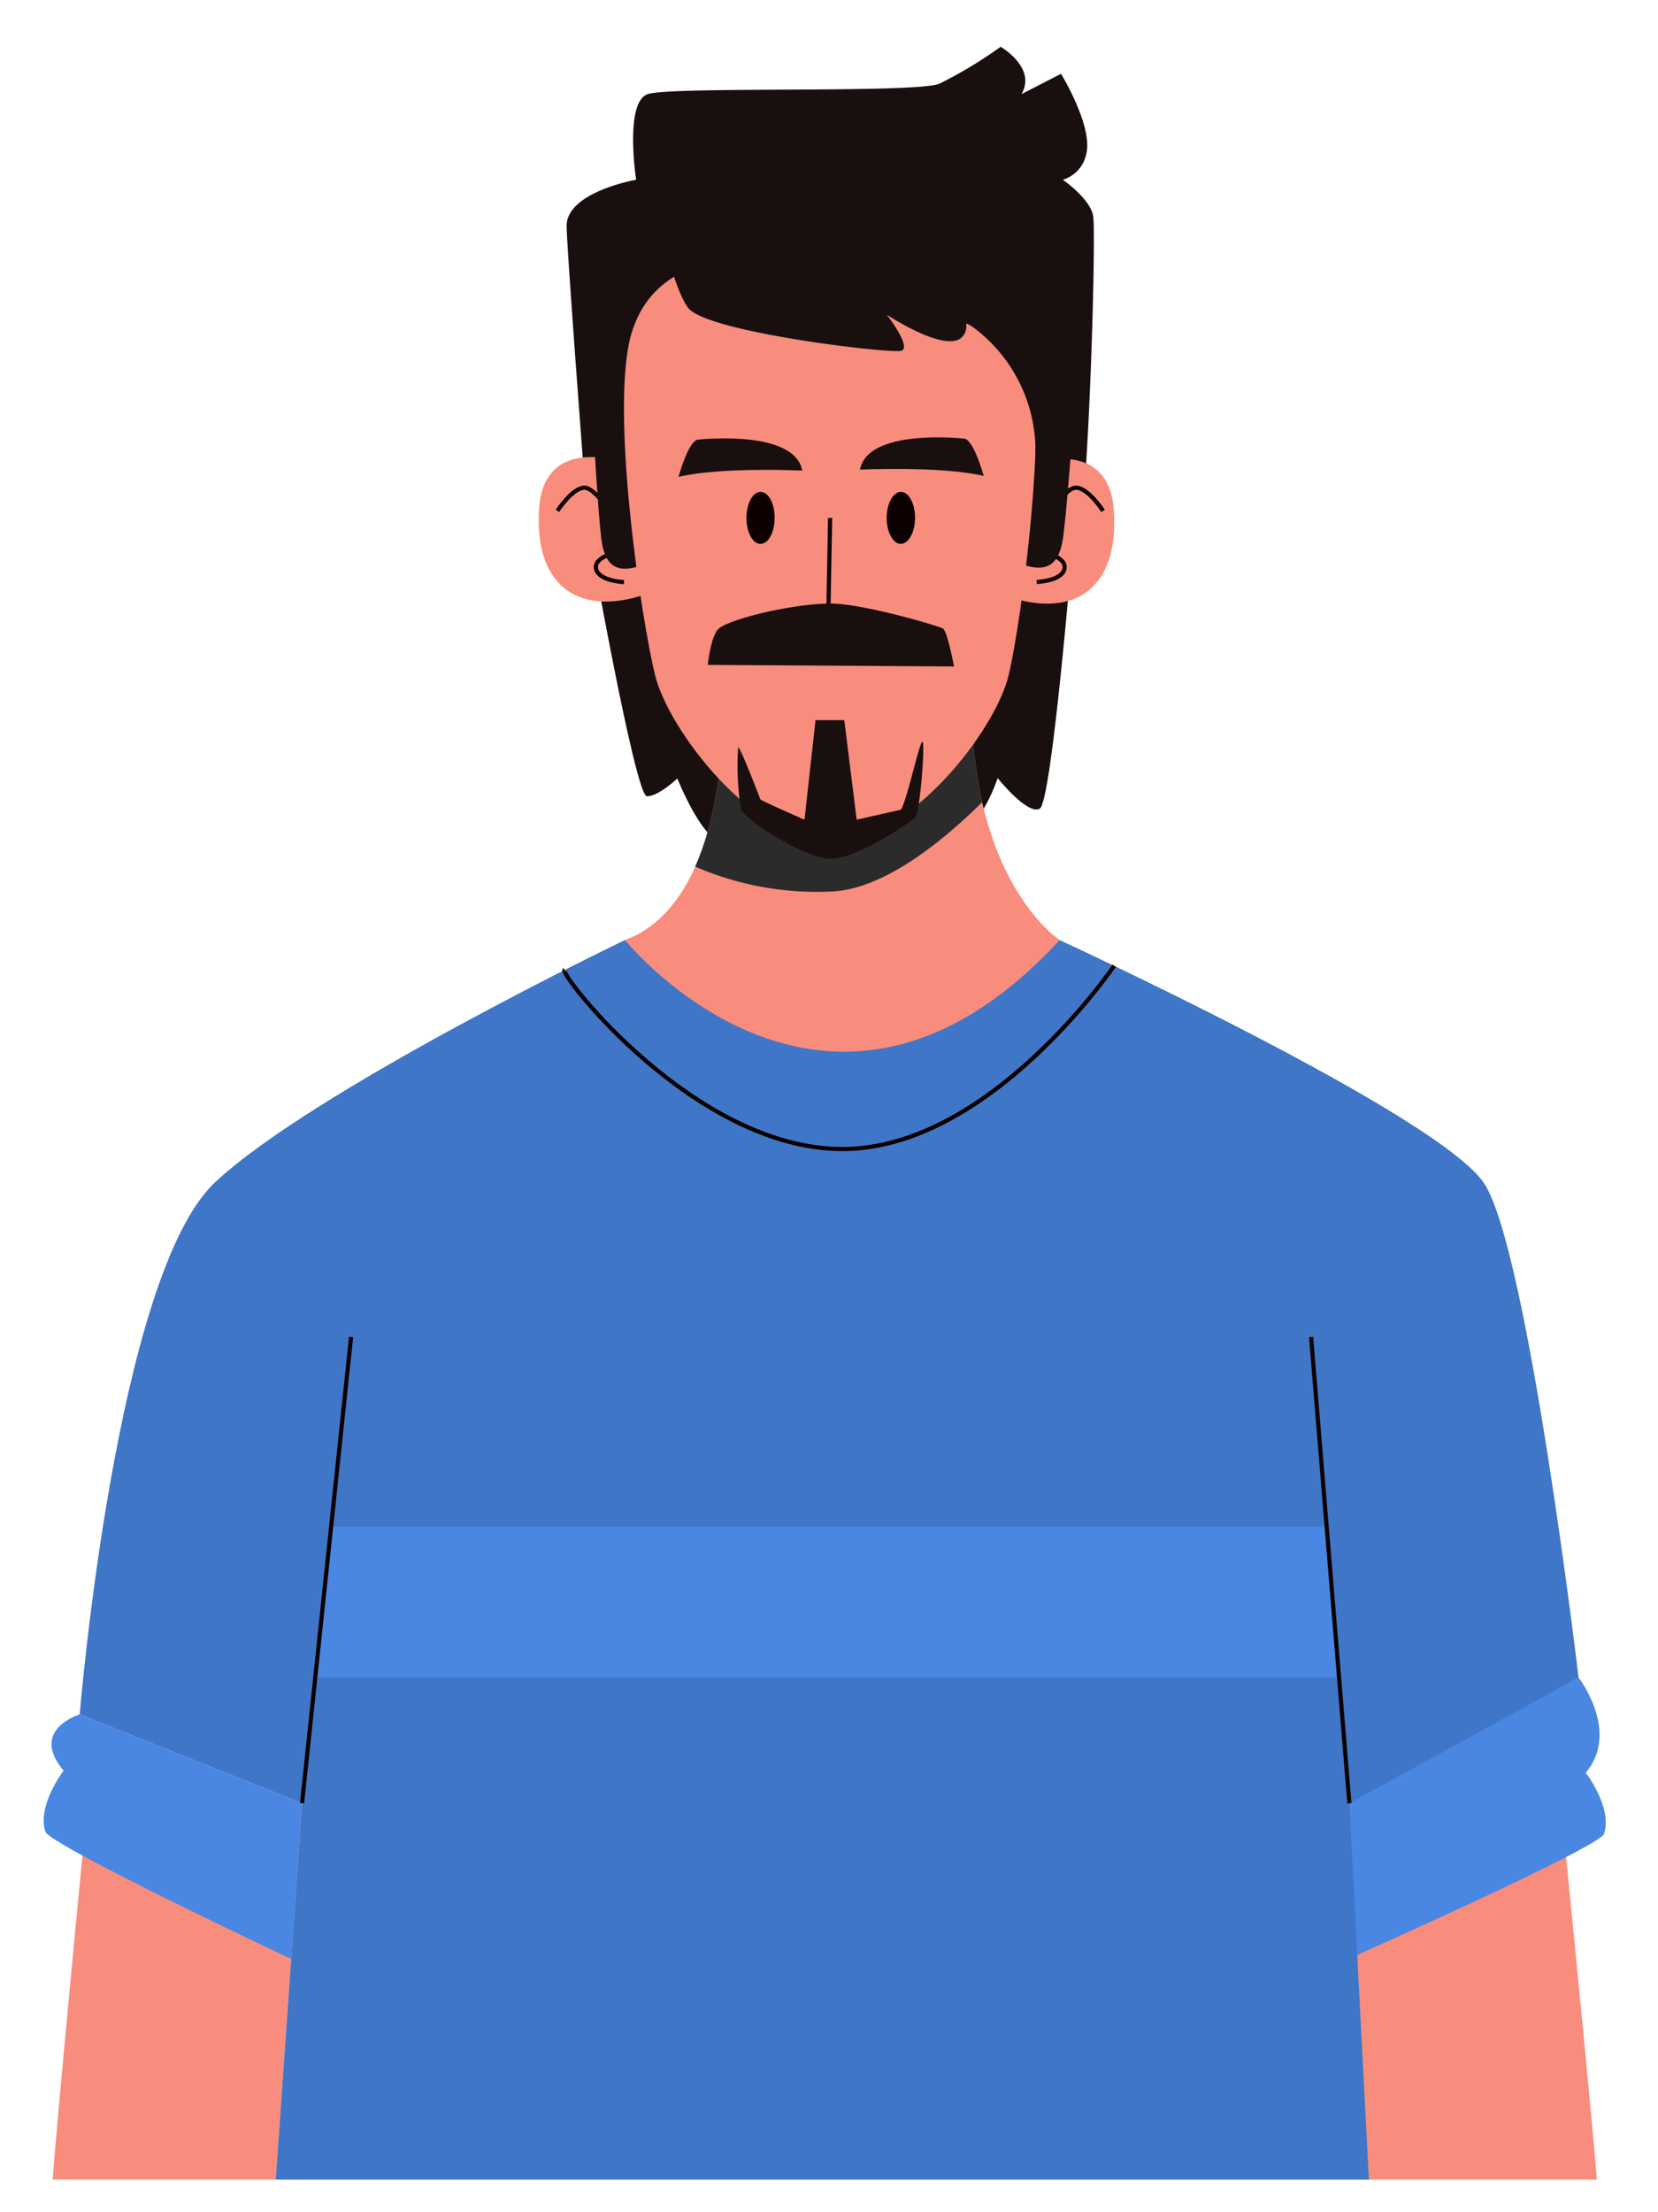 <svg xmlns="http://www.w3.org/2000/svg" viewBox="0 0 199.91 266.66"><defs><style>.cls-1{fill:#f88d7d;}.cls-2{fill:#4987e3;}.cls-3{fill:#190f0f;}.cls-4{fill:#3f76c7;}.cls-5{fill:none;stroke:#0d0000;stroke-miterlimit:10;stroke-width:0.5px;}.cls-6{fill:#2b2b2b;}.cls-7{fill:#0d0000;}</style></defs><g id="OBJECTS"><path class="cls-1" d="M11.1,211.66s-3.9,40-4.76,51.12h26.9l3.18-45.38Z"/><path class="cls-2" d="M36.42,217.4,9.61,206.69s-6.12,1.83-1.94,6.78c0,0-3.23,4.19-2.2,7.35C6,222.47,35.1,236.17,35.1,236.17Z"/><path class="cls-1" d="M187.6,211.66s4.05,40,4.94,51.12h-28l-3.31-45.38Z"/><path class="cls-2" d="M161.26,217.4l29.07-15.16s5.06,6.53.87,11.48c0,0,3.24,4.19,2.21,7.36-.54,1.64-30.84,15.09-30.84,15.09Z"/><path class="cls-3" d="M70.94,64S76.58,96,78,96s3.67-2.15,3.67-2.15,3.19,8.07,5.76,7.68,7.14-5,7.14-5,3,7,5.38,6.92,6.94-6.92,6.94-6.92,6.06,4,8.73,3.67,4.67-6.39,4.67-6.39,3.59,4.5,5.08,3.68S129.49,64,129.49,64Z"/><path class="cls-4" d="M75.35,113.33s-37.43,18-49.41,29.2S9.61,206.69,9.61,206.69L36.42,217.4l-3.18,45.38H165.05L162.7,217.4l27.63-15.16S184.26,151,179,142.75s-51.26-29.42-51.26-29.42Z"/><path class="cls-1" d="M127.77,113.33s-6.5-4.18-9.35-16.62A60.1,60.1,0,0,1,117.2,80.2H87.14s1.12,14.25-3.32,24.3c-1.79,4-4.46,7.36-8.47,8.83C75.35,113.33,99.84,143.62,127.77,113.33Z"/><path class="cls-3" d="M71.1,66.18s-2.68-34.72-2.78-38.87,8.38-5.64,8.38-5.64-1.44-9.35,1.4-10.32,32.34-.07,35.17-1.26a52.16,52.16,0,0,0,7.38-4.45s4.37,2.52,2.51,5.71l4.77-2.45s4,6.51,3,9.83a4.07,4.07,0,0,1-2.78,2.94s3.19,2.2,3.64,4.28-.69,40.47-2.26,41.08S71.56,70.5,71.1,66.18Z"/><path class="cls-1" d="M122.58,56.4s11-4.6,11.71,5.05-5,13.54-13.78,10.1Z"/><path class="cls-5" d="M133,61.59s-1.88-2.89-3.33-2.79-4.86,4.79-3.91,7.79c0,0,2.91.53,2.58,2S125,70.16,125,70.16"/><path class="cls-3" d="M129.48,49.77s-.92,13.19-1.39,15.58-1.61,3.85-4.91,2.67l1.46-18.85Z"/><path class="cls-1" d="M76.72,56.2s-11-4.59-11.71,5,5,13.55,13.78,10.1Z"/><path class="cls-5" d="M67.21,61.59s1.88-2.89,3.33-2.79,4.85,4.79,3.9,7.79c0,0-2.9.53-2.57,2s3.36,1.59,3.36,1.59"/><path class="cls-3" d="M71.43,49.82s.73,13.28,1.15,15.67,1.56,3.87,4.88,2.63l-1.18-19Z"/><path class="cls-6" d="M118.42,96.71c-4.55,4.52-11.72,10.48-18.12,10.77a36.84,36.84,0,0,1-16.48-3c4.44-10,3.32-24.3,3.32-24.3H117.2A60.1,60.1,0,0,0,118.42,96.71Z"/><polygon class="cls-2" points="159.85 184.09 39.93 184.09 38.02 202.24 161.26 202.24 159.85 184.09"/><line class="cls-5" x1="36.42" y1="217.4" x2="42.33" y2="161.18"/><path class="cls-1" d="M123.84,39.81c-2.9-8.7-12-9.53-23.79-9.53s-20.89.83-23.79,9.53,1.08,35,2.74,41.65,11.94,20.07,21.3,20.07S120,88.09,121.6,81.46,126.74,48.51,123.84,39.81Z"/><path class="cls-3" d="M81.81,57.49S83,53.11,84.16,53s11.68-1.06,12.57,3.74C96.73,56.73,87,56.27,81.81,57.49Z"/><path class="cls-3" d="M118.61,57.38s-1.2-4.38-2.35-4.5-11.68-1.06-12.57,3.74C103.69,56.62,113.44,56.16,118.61,57.38Z"/><line class="cls-5" x1="100.09" y1="62.44" x2="99.83" y2="76.58"/><path class="cls-3" d="M108.62,97.62l-5.33,1.2-1.49-12H98.33L97,98.82s-4.73-2.06-5.32-2.44c0,0-2.44-6.42-2.68-6.28a33.77,33.77,0,0,0,.33,7.43c.75,1.54,7.69,5.84,10.63,6s9.37-4.06,10.36-4.93c.62-.56,1.24-9,.91-9.17S109.33,96.61,108.62,97.62Z"/><path class="cls-3" d="M127.43,37.08c-1.6-14.1-4.77-15.09-9-14.85-2.37.14-14.49.44-24.71.67a36.76,36.76,0,0,0-14.92.33v.06c.12.67,2,10.82,4.14,13.79s24.24,5.55,25.68,5.22-1.71-4.37-1.71-4.37,6.61,4.4,8.87,2.89a1.8,1.8,0,0,0,.7-1.82,3.32,3.32,0,0,1,.68.33,18.57,18.57,0,0,1,7.67,16S129,51.18,127.43,37.08Z"/><path class="cls-7" d="M93.4,62.43c0,1.73-.75,3.14-1.7,3.14S90,64.17,90,62.44s.76-3.14,1.71-3.14S93.4,60.7,93.4,62.43Z"/><path class="cls-7" d="M106.91,62.43c0,1.73.76,3.14,1.7,3.14s1.71-1.4,1.72-3.13-.76-3.14-1.7-3.14S106.91,60.7,106.91,62.43Z"/><path class="cls-5" d="M68.07,116.94c-.75.38,15.67,21.59,33.49,21.59s32.78-22.1,32.78-22.1"/><line class="cls-5" x1="162.7" y1="217.4" x2="158.08" y2="161.18"/><path class="cls-3" d="M100.7,72.78c3.91.18,12.46,2.66,13,3s1.33,4.57,1.33,4.57l-29.7-.19s.37-3.54,1.33-4.38C88.22,74.49,96.46,72.59,100.7,72.78Z"/></g></svg>